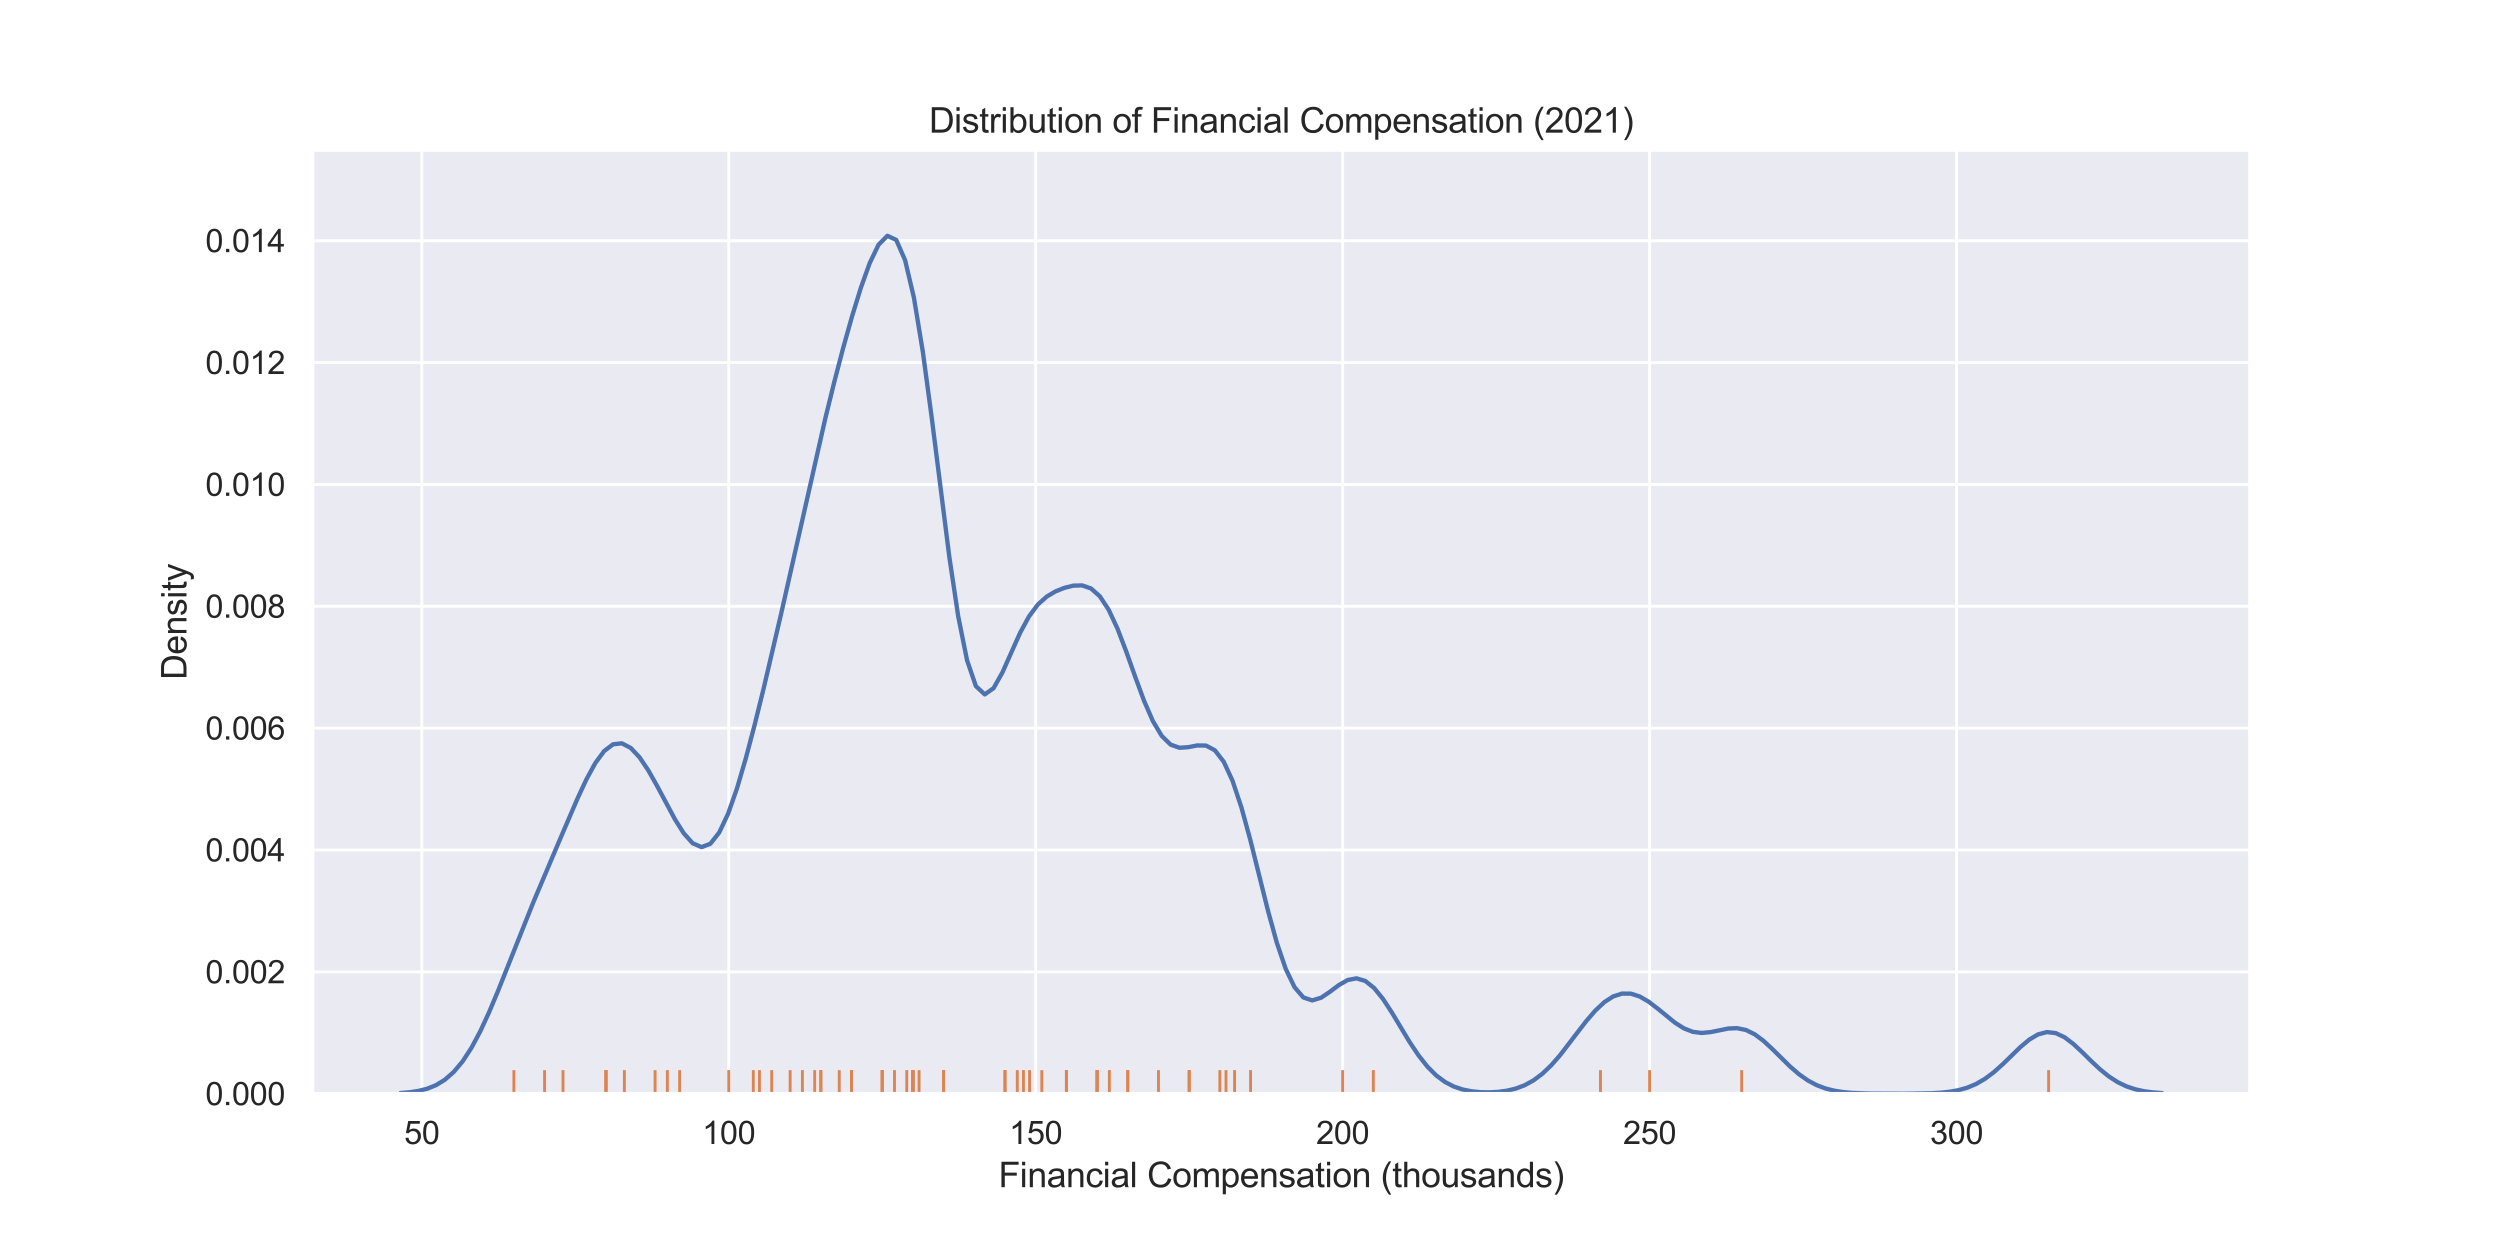 <?xml version="1.0" encoding="utf-8" standalone="no"?>
<!DOCTYPE svg PUBLIC "-//W3C//DTD SVG 1.1//EN"
  "http://www.w3.org/Graphics/SVG/1.1/DTD/svg11.dtd">
<svg height="432pt" version="1.1" viewBox="0 0 864 432" width="864pt" xmlns="http://www.w3.org/2000/svg" xmlns:xlink="http://www.w3.org/1999/xlink">
 <defs>
  <style type="text/css">*{stroke-linecap:butt;stroke-linejoin:round;}</style>
 </defs>
 <g id="figure_1">
  <g id="patch_1">
   <path d="M 0 432 
L 864 432 
L 864 0 
L 0 0 
z
" style="fill:#ffffff;"/>
  </g>
  <g id="axes_1">
   <g id="patch_2">
    <path d="M 108 378 
L 777.6 378 
L 777.6 51.84 
L 108 51.84 
z
" style="fill:#eaeaf2;"/>
   </g>
   <g id="matplotlib.axis_1">
    <g id="xtick_1">
     <g id="line2d_1">
      <path clip-path="url(#pe8855b8906)" d="M 145.772 378 
L 145.772 51.84 
" style="fill:none;stroke:#ffffff;stroke-linecap:round;"/>
     </g>
     <g id="text_1">
      <!-- 50 -->
      <g style="fill:#262626;" transform="translate(139.655 395.374)scale(0.11 -0.11)">
       <defs>
        <path d="M 266 1200 
L 856 1250 
Q 922 819 1161 601 
Q 1400 384 1738 384 
Q 2144 384 2425 690 
Q 2706 997 2706 1503 
Q 2706 1984 2436 2262 
Q 2166 2541 1728 2541 
Q 1456 2541 1237 2417 
Q 1019 2294 894 2097 
L 366 2166 
L 809 4519 
L 3088 4519 
L 3088 3981 
L 1259 3981 
L 1013 2750 
Q 1425 3038 1878 3038 
Q 2478 3038 2890 2622 
Q 3303 2206 3303 1553 
Q 3303 931 2941 478 
Q 2500 -78 1738 -78 
Q 1113 -78 717 272 
Q 322 622 266 1200 
z
" id="ArialMT-35" transform="scale(0.016)"/>
        <path d="M 266 2259 
Q 266 3072 433 3567 
Q 600 4063 929 4331 
Q 1259 4600 1759 4600 
Q 2128 4600 2406 4451 
Q 2684 4303 2865 4023 
Q 3047 3744 3150 3342 
Q 3253 2941 3253 2259 
Q 3253 1453 3087 958 
Q 2922 463 2592 192 
Q 2263 -78 1759 -78 
Q 1097 -78 719 397 
Q 266 969 266 2259 
z
M 844 2259 
Q 844 1131 1108 757 
Q 1372 384 1759 384 
Q 2147 384 2411 759 
Q 2675 1134 2675 2259 
Q 2675 3391 2411 3762 
Q 2147 4134 1753 4134 
Q 1366 4134 1134 3806 
Q 844 3388 844 2259 
z
" id="ArialMT-30" transform="scale(0.016)"/>
       </defs>
       <use xlink:href="#ArialMT-35"/>
       <use x="55.615" xlink:href="#ArialMT-30"/>
      </g>
     </g>
    </g>
    <g id="xtick_2">
     <g id="line2d_2">
      <path clip-path="url(#pe8855b8906)" d="M 251.853 378 
L 251.853 51.84 
" style="fill:none;stroke:#ffffff;stroke-linecap:round;"/>
     </g>
     <g id="text_2">
      <!-- 100 -->
      <g style="fill:#262626;" transform="translate(242.678 395.374)scale(0.11 -0.11)">
       <defs>
        <path d="M 2384 0 
L 1822 0 
L 1822 3584 
Q 1619 3391 1289 3197 
Q 959 3003 697 2906 
L 697 3450 
Q 1169 3672 1522 3987 
Q 1875 4303 2022 4600 
L 2384 4600 
L 2384 0 
z
" id="ArialMT-31" transform="scale(0.016)"/>
       </defs>
       <use xlink:href="#ArialMT-31"/>
       <use x="55.615" xlink:href="#ArialMT-30"/>
       <use x="111.23" xlink:href="#ArialMT-30"/>
      </g>
     </g>
    </g>
    <g id="xtick_3">
     <g id="line2d_3">
      <path clip-path="url(#pe8855b8906)" d="M 357.935 378 
L 357.935 51.84 
" style="fill:none;stroke:#ffffff;stroke-linecap:round;"/>
     </g>
     <g id="text_3">
      <!-- 150 -->
      <g style="fill:#262626;" transform="translate(348.759 395.374)scale(0.11 -0.11)">
       <use xlink:href="#ArialMT-31"/>
       <use x="55.615" xlink:href="#ArialMT-35"/>
       <use x="111.23" xlink:href="#ArialMT-30"/>
      </g>
     </g>
    </g>
    <g id="xtick_4">
     <g id="line2d_4">
      <path clip-path="url(#pe8855b8906)" d="M 464.016 378 
L 464.016 51.84 
" style="fill:none;stroke:#ffffff;stroke-linecap:round;"/>
     </g>
     <g id="text_4">
      <!-- 200 -->
      <g style="fill:#262626;" transform="translate(454.841 395.374)scale(0.11 -0.11)">
       <defs>
        <path d="M 3222 541 
L 3222 0 
L 194 0 
Q 188 203 259 391 
Q 375 700 629 1000 
Q 884 1300 1366 1694 
Q 2113 2306 2375 2664 
Q 2638 3022 2638 3341 
Q 2638 3675 2398 3904 
Q 2159 4134 1775 4134 
Q 1369 4134 1125 3890 
Q 881 3647 878 3216 
L 300 3275 
Q 359 3922 746 4261 
Q 1134 4600 1788 4600 
Q 2447 4600 2831 4234 
Q 3216 3869 3216 3328 
Q 3216 3053 3103 2787 
Q 2991 2522 2730 2228 
Q 2469 1934 1863 1422 
Q 1356 997 1212 845 
Q 1069 694 975 541 
L 3222 541 
z
" id="ArialMT-32" transform="scale(0.016)"/>
       </defs>
       <use xlink:href="#ArialMT-32"/>
       <use x="55.615" xlink:href="#ArialMT-30"/>
       <use x="111.23" xlink:href="#ArialMT-30"/>
      </g>
     </g>
    </g>
    <g id="xtick_5">
     <g id="line2d_5">
      <path clip-path="url(#pe8855b8906)" d="M 570.098 378 
L 570.098 51.84 
" style="fill:none;stroke:#ffffff;stroke-linecap:round;"/>
     </g>
     <g id="text_5">
      <!-- 250 -->
      <g style="fill:#262626;" transform="translate(560.922 395.374)scale(0.11 -0.11)">
       <use xlink:href="#ArialMT-32"/>
       <use x="55.615" xlink:href="#ArialMT-35"/>
       <use x="111.23" xlink:href="#ArialMT-30"/>
      </g>
     </g>
    </g>
    <g id="xtick_6">
     <g id="line2d_6">
      <path clip-path="url(#pe8855b8906)" d="M 676.179 378 
L 676.179 51.84 
" style="fill:none;stroke:#ffffff;stroke-linecap:round;"/>
     </g>
     <g id="text_6">
      <!-- 300 -->
      <g style="fill:#262626;" transform="translate(667.004 395.374)scale(0.11 -0.11)">
       <defs>
        <path d="M 269 1209 
L 831 1284 
Q 928 806 1161 595 
Q 1394 384 1728 384 
Q 2125 384 2398 659 
Q 2672 934 2672 1341 
Q 2672 1728 2419 1979 
Q 2166 2231 1775 2231 
Q 1616 2231 1378 2169 
L 1441 2663 
Q 1497 2656 1531 2656 
Q 1891 2656 2178 2843 
Q 2466 3031 2466 3422 
Q 2466 3731 2256 3934 
Q 2047 4138 1716 4138 
Q 1388 4138 1169 3931 
Q 950 3725 888 3313 
L 325 3413 
Q 428 3978 793 4289 
Q 1159 4600 1703 4600 
Q 2078 4600 2393 4439 
Q 2709 4278 2876 4000 
Q 3044 3722 3044 3409 
Q 3044 3113 2884 2869 
Q 2725 2625 2413 2481 
Q 2819 2388 3044 2092 
Q 3269 1797 3269 1353 
Q 3269 753 2831 336 
Q 2394 -81 1725 -81 
Q 1122 -81 723 278 
Q 325 638 269 1209 
z
" id="ArialMT-33" transform="scale(0.016)"/>
       </defs>
       <use xlink:href="#ArialMT-33"/>
       <use x="55.615" xlink:href="#ArialMT-30"/>
       <use x="111.23" xlink:href="#ArialMT-30"/>
      </g>
     </g>
    </g>
    <g id="text_7">
     <!-- Financial Compensation (thousands) -->
     <g style="fill:#262626;" transform="translate(345.087 410.295)scale(0.12 -0.12)">
      <defs>
       <path d="M 525 0 
L 525 4581 
L 3616 4581 
L 3616 4041 
L 1131 4041 
L 1131 2622 
L 3281 2622 
L 3281 2081 
L 1131 2081 
L 1131 0 
L 525 0 
z
" id="ArialMT-46" transform="scale(0.016)"/>
       <path d="M 425 3934 
L 425 4581 
L 988 4581 
L 988 3934 
L 425 3934 
z
M 425 0 
L 425 3319 
L 988 3319 
L 988 0 
L 425 0 
z
" id="ArialMT-69" transform="scale(0.016)"/>
       <path d="M 422 0 
L 422 3319 
L 928 3319 
L 928 2847 
Q 1294 3394 1984 3394 
Q 2284 3394 2536 3286 
Q 2788 3178 2913 3003 
Q 3038 2828 3088 2588 
Q 3119 2431 3119 2041 
L 3119 0 
L 2556 0 
L 2556 2019 
Q 2556 2363 2490 2533 
Q 2425 2703 2258 2804 
Q 2091 2906 1866 2906 
Q 1506 2906 1245 2678 
Q 984 2450 984 1813 
L 984 0 
L 422 0 
z
" id="ArialMT-6e" transform="scale(0.016)"/>
       <path d="M 2588 409 
Q 2275 144 1986 34 
Q 1697 -75 1366 -75 
Q 819 -75 525 192 
Q 231 459 231 875 
Q 231 1119 342 1320 
Q 453 1522 633 1644 
Q 813 1766 1038 1828 
Q 1203 1872 1538 1913 
Q 2219 1994 2541 2106 
Q 2544 2222 2544 2253 
Q 2544 2597 2384 2738 
Q 2169 2928 1744 2928 
Q 1347 2928 1158 2789 
Q 969 2650 878 2297 
L 328 2372 
Q 403 2725 575 2942 
Q 747 3159 1072 3276 
Q 1397 3394 1825 3394 
Q 2250 3394 2515 3294 
Q 2781 3194 2906 3042 
Q 3031 2891 3081 2659 
Q 3109 2516 3109 2141 
L 3109 1391 
Q 3109 606 3145 398 
Q 3181 191 3288 0 
L 2700 0 
Q 2613 175 2588 409 
z
M 2541 1666 
Q 2234 1541 1622 1453 
Q 1275 1403 1131 1340 
Q 988 1278 909 1158 
Q 831 1038 831 891 
Q 831 666 1001 516 
Q 1172 366 1500 366 
Q 1825 366 2078 508 
Q 2331 650 2450 897 
Q 2541 1088 2541 1459 
L 2541 1666 
z
" id="ArialMT-61" transform="scale(0.016)"/>
       <path d="M 2588 1216 
L 3141 1144 
Q 3050 572 2676 248 
Q 2303 -75 1759 -75 
Q 1078 -75 664 370 
Q 250 816 250 1647 
Q 250 2184 428 2587 
Q 606 2991 970 3192 
Q 1334 3394 1763 3394 
Q 2303 3394 2647 3120 
Q 2991 2847 3088 2344 
L 2541 2259 
Q 2463 2594 2264 2762 
Q 2066 2931 1784 2931 
Q 1359 2931 1093 2626 
Q 828 2322 828 1663 
Q 828 994 1084 691 
Q 1341 388 1753 388 
Q 2084 388 2306 591 
Q 2528 794 2588 1216 
z
" id="ArialMT-63" transform="scale(0.016)"/>
       <path d="M 409 0 
L 409 4581 
L 972 4581 
L 972 0 
L 409 0 
z
" id="ArialMT-6c" transform="scale(0.016)"/>
       <path id="ArialMT-20" transform="scale(0.016)"/>
       <path d="M 3763 1606 
L 4369 1453 
Q 4178 706 3683 314 
Q 3188 -78 2472 -78 
Q 1731 -78 1267 223 
Q 803 525 561 1097 
Q 319 1669 319 2325 
Q 319 3041 592 3573 
Q 866 4106 1370 4382 
Q 1875 4659 2481 4659 
Q 3169 4659 3637 4309 
Q 4106 3959 4291 3325 
L 3694 3184 
Q 3534 3684 3231 3912 
Q 2928 4141 2469 4141 
Q 1941 4141 1586 3887 
Q 1231 3634 1087 3207 
Q 944 2781 944 2328 
Q 944 1744 1114 1308 
Q 1284 872 1643 656 
Q 2003 441 2422 441 
Q 2931 441 3284 734 
Q 3638 1028 3763 1606 
z
" id="ArialMT-43" transform="scale(0.016)"/>
       <path d="M 213 1659 
Q 213 2581 725 3025 
Q 1153 3394 1769 3394 
Q 2453 3394 2887 2945 
Q 3322 2497 3322 1706 
Q 3322 1066 3130 698 
Q 2938 331 2570 128 
Q 2203 -75 1769 -75 
Q 1072 -75 642 372 
Q 213 819 213 1659 
z
M 791 1659 
Q 791 1022 1069 705 
Q 1347 388 1769 388 
Q 2188 388 2466 706 
Q 2744 1025 2744 1678 
Q 2744 2294 2464 2611 
Q 2184 2928 1769 2928 
Q 1347 2928 1069 2612 
Q 791 2297 791 1659 
z
" id="ArialMT-6f" transform="scale(0.016)"/>
       <path d="M 422 0 
L 422 3319 
L 925 3319 
L 925 2853 
Q 1081 3097 1340 3245 
Q 1600 3394 1931 3394 
Q 2300 3394 2536 3241 
Q 2772 3088 2869 2813 
Q 3263 3394 3894 3394 
Q 4388 3394 4653 3120 
Q 4919 2847 4919 2278 
L 4919 0 
L 4359 0 
L 4359 2091 
Q 4359 2428 4304 2576 
Q 4250 2725 4106 2815 
Q 3963 2906 3769 2906 
Q 3419 2906 3187 2673 
Q 2956 2441 2956 1928 
L 2956 0 
L 2394 0 
L 2394 2156 
Q 2394 2531 2256 2718 
Q 2119 2906 1806 2906 
Q 1569 2906 1367 2781 
Q 1166 2656 1075 2415 
Q 984 2175 984 1722 
L 984 0 
L 422 0 
z
" id="ArialMT-6d" transform="scale(0.016)"/>
       <path d="M 422 -1272 
L 422 3319 
L 934 3319 
L 934 2888 
Q 1116 3141 1344 3267 
Q 1572 3394 1897 3394 
Q 2322 3394 2647 3175 
Q 2972 2956 3137 2557 
Q 3303 2159 3303 1684 
Q 3303 1175 3120 767 
Q 2938 359 2589 142 
Q 2241 -75 1856 -75 
Q 1575 -75 1351 44 
Q 1128 163 984 344 
L 984 -1272 
L 422 -1272 
z
M 931 1641 
Q 931 1000 1190 694 
Q 1450 388 1819 388 
Q 2194 388 2461 705 
Q 2728 1022 2728 1688 
Q 2728 2322 2467 2637 
Q 2206 2953 1844 2953 
Q 1484 2953 1207 2617 
Q 931 2281 931 1641 
z
" id="ArialMT-70" transform="scale(0.016)"/>
       <path d="M 2694 1069 
L 3275 997 
Q 3138 488 2766 206 
Q 2394 -75 1816 -75 
Q 1088 -75 661 373 
Q 234 822 234 1631 
Q 234 2469 665 2931 
Q 1097 3394 1784 3394 
Q 2450 3394 2872 2941 
Q 3294 2488 3294 1666 
Q 3294 1616 3291 1516 
L 816 1516 
Q 847 969 1125 678 
Q 1403 388 1819 388 
Q 2128 388 2347 550 
Q 2566 713 2694 1069 
z
M 847 1978 
L 2700 1978 
Q 2663 2397 2488 2606 
Q 2219 2931 1791 2931 
Q 1403 2931 1139 2672 
Q 875 2413 847 1978 
z
" id="ArialMT-65" transform="scale(0.016)"/>
       <path d="M 197 991 
L 753 1078 
Q 800 744 1014 566 
Q 1228 388 1613 388 
Q 2000 388 2187 545 
Q 2375 703 2375 916 
Q 2375 1106 2209 1216 
Q 2094 1291 1634 1406 
Q 1016 1563 777 1677 
Q 538 1791 414 1992 
Q 291 2194 291 2438 
Q 291 2659 392 2848 
Q 494 3038 669 3163 
Q 800 3259 1026 3326 
Q 1253 3394 1513 3394 
Q 1903 3394 2198 3281 
Q 2494 3169 2634 2976 
Q 2775 2784 2828 2463 
L 2278 2388 
Q 2241 2644 2061 2787 
Q 1881 2931 1553 2931 
Q 1166 2931 1000 2803 
Q 834 2675 834 2503 
Q 834 2394 903 2306 
Q 972 2216 1119 2156 
Q 1203 2125 1616 2013 
Q 2213 1853 2448 1751 
Q 2684 1650 2818 1456 
Q 2953 1263 2953 975 
Q 2953 694 2789 445 
Q 2625 197 2315 61 
Q 2006 -75 1616 -75 
Q 969 -75 630 194 
Q 291 463 197 991 
z
" id="ArialMT-73" transform="scale(0.016)"/>
       <path d="M 1650 503 
L 1731 6 
Q 1494 -44 1306 -44 
Q 1000 -44 831 53 
Q 663 150 594 308 
Q 525 466 525 972 
L 525 2881 
L 113 2881 
L 113 3319 
L 525 3319 
L 525 4141 
L 1084 4478 
L 1084 3319 
L 1650 3319 
L 1650 2881 
L 1084 2881 
L 1084 941 
Q 1084 700 1114 631 
Q 1144 563 1211 522 
Q 1278 481 1403 481 
Q 1497 481 1650 503 
z
" id="ArialMT-74" transform="scale(0.016)"/>
       <path d="M 1497 -1347 
Q 1031 -759 709 28 
Q 388 816 388 1659 
Q 388 2403 628 3084 
Q 909 3875 1497 4659 
L 1900 4659 
Q 1522 4009 1400 3731 
Q 1209 3300 1100 2831 
Q 966 2247 966 1656 
Q 966 153 1900 -1347 
L 1497 -1347 
z
" id="ArialMT-28" transform="scale(0.016)"/>
       <path d="M 422 0 
L 422 4581 
L 984 4581 
L 984 2938 
Q 1378 3394 1978 3394 
Q 2347 3394 2619 3248 
Q 2891 3103 3008 2847 
Q 3125 2591 3125 2103 
L 3125 0 
L 2563 0 
L 2563 2103 
Q 2563 2525 2380 2717 
Q 2197 2909 1863 2909 
Q 1613 2909 1392 2779 
Q 1172 2650 1078 2428 
Q 984 2206 984 1816 
L 984 0 
L 422 0 
z
" id="ArialMT-68" transform="scale(0.016)"/>
       <path d="M 2597 0 
L 2597 488 
Q 2209 -75 1544 -75 
Q 1250 -75 995 37 
Q 741 150 617 320 
Q 494 491 444 738 
Q 409 903 409 1263 
L 409 3319 
L 972 3319 
L 972 1478 
Q 972 1038 1006 884 
Q 1059 663 1231 536 
Q 1403 409 1656 409 
Q 1909 409 2131 539 
Q 2353 669 2445 892 
Q 2538 1116 2538 1541 
L 2538 3319 
L 3100 3319 
L 3100 0 
L 2597 0 
z
" id="ArialMT-75" transform="scale(0.016)"/>
       <path d="M 2575 0 
L 2575 419 
Q 2259 -75 1647 -75 
Q 1250 -75 917 144 
Q 584 363 401 755 
Q 219 1147 219 1656 
Q 219 2153 384 2558 
Q 550 2963 881 3178 
Q 1213 3394 1622 3394 
Q 1922 3394 2156 3267 
Q 2391 3141 2538 2938 
L 2538 4581 
L 3097 4581 
L 3097 0 
L 2575 0 
z
M 797 1656 
Q 797 1019 1065 703 
Q 1334 388 1700 388 
Q 2069 388 2326 689 
Q 2584 991 2584 1609 
Q 2584 2291 2321 2609 
Q 2059 2928 1675 2928 
Q 1300 2928 1048 2622 
Q 797 2316 797 1656 
z
" id="ArialMT-64" transform="scale(0.016)"/>
       <path d="M 791 -1347 
L 388 -1347 
Q 1322 153 1322 1656 
Q 1322 2244 1188 2822 
Q 1081 3291 891 3722 
Q 769 4003 388 4659 
L 791 4659 
Q 1378 3875 1659 3084 
Q 1900 2403 1900 1659 
Q 1900 816 1576 28 
Q 1253 -759 791 -1347 
z
" id="ArialMT-29" transform="scale(0.016)"/>
      </defs>
      <use xlink:href="#ArialMT-46"/>
      <use x="61.084" xlink:href="#ArialMT-69"/>
      <use x="83.301" xlink:href="#ArialMT-6e"/>
      <use x="138.916" xlink:href="#ArialMT-61"/>
      <use x="194.531" xlink:href="#ArialMT-6e"/>
      <use x="250.146" xlink:href="#ArialMT-63"/>
      <use x="300.146" xlink:href="#ArialMT-69"/>
      <use x="322.363" xlink:href="#ArialMT-61"/>
      <use x="377.979" xlink:href="#ArialMT-6c"/>
      <use x="400.195" xlink:href="#ArialMT-20"/>
      <use x="427.979" xlink:href="#ArialMT-43"/>
      <use x="500.195" xlink:href="#ArialMT-6f"/>
      <use x="555.811" xlink:href="#ArialMT-6d"/>
      <use x="639.111" xlink:href="#ArialMT-70"/>
      <use x="694.727" xlink:href="#ArialMT-65"/>
      <use x="750.342" xlink:href="#ArialMT-6e"/>
      <use x="805.957" xlink:href="#ArialMT-73"/>
      <use x="855.957" xlink:href="#ArialMT-61"/>
      <use x="911.572" xlink:href="#ArialMT-74"/>
      <use x="939.355" xlink:href="#ArialMT-69"/>
      <use x="961.572" xlink:href="#ArialMT-6f"/>
      <use x="1017.188" xlink:href="#ArialMT-6e"/>
      <use x="1072.803" xlink:href="#ArialMT-20"/>
      <use x="1100.586" xlink:href="#ArialMT-28"/>
      <use x="1133.887" xlink:href="#ArialMT-74"/>
      <use x="1161.67" xlink:href="#ArialMT-68"/>
      <use x="1217.285" xlink:href="#ArialMT-6f"/>
      <use x="1272.9" xlink:href="#ArialMT-75"/>
      <use x="1328.516" xlink:href="#ArialMT-73"/>
      <use x="1378.516" xlink:href="#ArialMT-61"/>
      <use x="1434.131" xlink:href="#ArialMT-6e"/>
      <use x="1489.746" xlink:href="#ArialMT-64"/>
      <use x="1545.361" xlink:href="#ArialMT-73"/>
      <use x="1595.361" xlink:href="#ArialMT-29"/>
     </g>
    </g>
   </g>
   <g id="matplotlib.axis_2">
    <g id="ytick_1">
     <g id="line2d_7">
      <path clip-path="url(#pe8855b8906)" d="M 108 378 
L 777.6 378 
" style="fill:none;stroke:#ffffff;stroke-linecap:round;"/>
     </g>
     <g id="text_8">
      <!-- 0.000 -->
      <g style="fill:#262626;" transform="translate(70.976 381.937)scale(0.11 -0.11)">
       <defs>
        <path d="M 581 0 
L 581 641 
L 1222 641 
L 1222 0 
L 581 0 
z
" id="ArialMT-2e" transform="scale(0.016)"/>
       </defs>
       <use xlink:href="#ArialMT-30"/>
       <use x="55.615" xlink:href="#ArialMT-2e"/>
       <use x="83.398" xlink:href="#ArialMT-30"/>
       <use x="139.014" xlink:href="#ArialMT-30"/>
       <use x="194.629" xlink:href="#ArialMT-30"/>
      </g>
     </g>
    </g>
    <g id="ytick_2">
     <g id="line2d_8">
      <path clip-path="url(#pe8855b8906)" d="M 108 335.886 
L 777.6 335.886 
" style="fill:none;stroke:#ffffff;stroke-linecap:round;"/>
     </g>
     <g id="text_9">
      <!-- 0.002 -->
      <g style="fill:#262626;" transform="translate(70.976 339.822)scale(0.11 -0.11)">
       <use xlink:href="#ArialMT-30"/>
       <use x="55.615" xlink:href="#ArialMT-2e"/>
       <use x="83.398" xlink:href="#ArialMT-30"/>
       <use x="139.014" xlink:href="#ArialMT-30"/>
       <use x="194.629" xlink:href="#ArialMT-32"/>
      </g>
     </g>
    </g>
    <g id="ytick_3">
     <g id="line2d_9">
      <path clip-path="url(#pe8855b8906)" d="M 108 293.771 
L 777.6 293.771 
" style="fill:none;stroke:#ffffff;stroke-linecap:round;"/>
     </g>
     <g id="text_10">
      <!-- 0.004 -->
      <g style="fill:#262626;" transform="translate(70.976 297.708)scale(0.11 -0.11)">
       <defs>
        <path d="M 2069 0 
L 2069 1097 
L 81 1097 
L 81 1613 
L 2172 4581 
L 2631 4581 
L 2631 1613 
L 3250 1613 
L 3250 1097 
L 2631 1097 
L 2631 0 
L 2069 0 
z
M 2069 1613 
L 2069 3678 
L 634 1613 
L 2069 1613 
z
" id="ArialMT-34" transform="scale(0.016)"/>
       </defs>
       <use xlink:href="#ArialMT-30"/>
       <use x="55.615" xlink:href="#ArialMT-2e"/>
       <use x="83.398" xlink:href="#ArialMT-30"/>
       <use x="139.014" xlink:href="#ArialMT-30"/>
       <use x="194.629" xlink:href="#ArialMT-34"/>
      </g>
     </g>
    </g>
    <g id="ytick_4">
     <g id="line2d_10">
      <path clip-path="url(#pe8855b8906)" d="M 108 251.657 
L 777.6 251.657 
" style="fill:none;stroke:#ffffff;stroke-linecap:round;"/>
     </g>
     <g id="text_11">
      <!-- 0.006 -->
      <g style="fill:#262626;" transform="translate(70.976 255.594)scale(0.11 -0.11)">
       <defs>
        <path d="M 3184 3459 
L 2625 3416 
Q 2550 3747 2413 3897 
Q 2184 4138 1850 4138 
Q 1581 4138 1378 3988 
Q 1113 3794 959 3422 
Q 806 3050 800 2363 
Q 1003 2672 1297 2822 
Q 1591 2972 1913 2972 
Q 2475 2972 2870 2558 
Q 3266 2144 3266 1488 
Q 3266 1056 3080 686 
Q 2894 316 2569 119 
Q 2244 -78 1831 -78 
Q 1128 -78 684 439 
Q 241 956 241 2144 
Q 241 3472 731 4075 
Q 1159 4600 1884 4600 
Q 2425 4600 2770 4297 
Q 3116 3994 3184 3459 
z
M 888 1484 
Q 888 1194 1011 928 
Q 1134 663 1356 523 
Q 1578 384 1822 384 
Q 2178 384 2434 671 
Q 2691 959 2691 1453 
Q 2691 1928 2437 2201 
Q 2184 2475 1800 2475 
Q 1419 2475 1153 2201 
Q 888 1928 888 1484 
z
" id="ArialMT-36" transform="scale(0.016)"/>
       </defs>
       <use xlink:href="#ArialMT-30"/>
       <use x="55.615" xlink:href="#ArialMT-2e"/>
       <use x="83.398" xlink:href="#ArialMT-30"/>
       <use x="139.014" xlink:href="#ArialMT-30"/>
       <use x="194.629" xlink:href="#ArialMT-36"/>
      </g>
     </g>
    </g>
    <g id="ytick_5">
     <g id="line2d_11">
      <path clip-path="url(#pe8855b8906)" d="M 108 209.543 
L 777.6 209.543 
" style="fill:none;stroke:#ffffff;stroke-linecap:round;"/>
     </g>
     <g id="text_12">
      <!-- 0.008 -->
      <g style="fill:#262626;" transform="translate(70.976 213.479)scale(0.11 -0.11)">
       <defs>
        <path d="M 1131 2484 
Q 781 2613 612 2850 
Q 444 3088 444 3419 
Q 444 3919 803 4259 
Q 1163 4600 1759 4600 
Q 2359 4600 2725 4251 
Q 3091 3903 3091 3403 
Q 3091 3084 2923 2848 
Q 2756 2613 2416 2484 
Q 2838 2347 3058 2040 
Q 3278 1734 3278 1309 
Q 3278 722 2862 322 
Q 2447 -78 1769 -78 
Q 1091 -78 675 323 
Q 259 725 259 1325 
Q 259 1772 486 2073 
Q 713 2375 1131 2484 
z
M 1019 3438 
Q 1019 3113 1228 2906 
Q 1438 2700 1772 2700 
Q 2097 2700 2305 2904 
Q 2513 3109 2513 3406 
Q 2513 3716 2298 3927 
Q 2084 4138 1766 4138 
Q 1444 4138 1231 3931 
Q 1019 3725 1019 3438 
z
M 838 1322 
Q 838 1081 952 856 
Q 1066 631 1291 507 
Q 1516 384 1775 384 
Q 2178 384 2440 643 
Q 2703 903 2703 1303 
Q 2703 1709 2433 1975 
Q 2163 2241 1756 2241 
Q 1359 2241 1098 1978 
Q 838 1716 838 1322 
z
" id="ArialMT-38" transform="scale(0.016)"/>
       </defs>
       <use xlink:href="#ArialMT-30"/>
       <use x="55.615" xlink:href="#ArialMT-2e"/>
       <use x="83.398" xlink:href="#ArialMT-30"/>
       <use x="139.014" xlink:href="#ArialMT-30"/>
       <use x="194.629" xlink:href="#ArialMT-38"/>
      </g>
     </g>
    </g>
    <g id="ytick_6">
     <g id="line2d_12">
      <path clip-path="url(#pe8855b8906)" d="M 108 167.428 
L 777.6 167.428 
" style="fill:none;stroke:#ffffff;stroke-linecap:round;"/>
     </g>
     <g id="text_13">
      <!-- 0.010 -->
      <g style="fill:#262626;" transform="translate(70.976 171.365)scale(0.11 -0.11)">
       <use xlink:href="#ArialMT-30"/>
       <use x="55.615" xlink:href="#ArialMT-2e"/>
       <use x="83.398" xlink:href="#ArialMT-30"/>
       <use x="139.014" xlink:href="#ArialMT-31"/>
       <use x="194.629" xlink:href="#ArialMT-30"/>
      </g>
     </g>
    </g>
    <g id="ytick_7">
     <g id="line2d_13">
      <path clip-path="url(#pe8855b8906)" d="M 108 125.314 
L 777.6 125.314 
" style="fill:none;stroke:#ffffff;stroke-linecap:round;"/>
     </g>
     <g id="text_14">
      <!-- 0.012 -->
      <g style="fill:#262626;" transform="translate(70.976 129.251)scale(0.11 -0.11)">
       <use xlink:href="#ArialMT-30"/>
       <use x="55.615" xlink:href="#ArialMT-2e"/>
       <use x="83.398" xlink:href="#ArialMT-30"/>
       <use x="139.014" xlink:href="#ArialMT-31"/>
       <use x="194.629" xlink:href="#ArialMT-32"/>
      </g>
     </g>
    </g>
    <g id="ytick_8">
     <g id="line2d_14">
      <path clip-path="url(#pe8855b8906)" d="M 108 83.2 
L 777.6 83.2 
" style="fill:none;stroke:#ffffff;stroke-linecap:round;"/>
     </g>
     <g id="text_15">
      <!-- 0.014 -->
      <g style="fill:#262626;" transform="translate(70.976 87.136)scale(0.11 -0.11)">
       <use xlink:href="#ArialMT-30"/>
       <use x="55.615" xlink:href="#ArialMT-2e"/>
       <use x="83.398" xlink:href="#ArialMT-30"/>
       <use x="139.014" xlink:href="#ArialMT-31"/>
       <use x="194.629" xlink:href="#ArialMT-34"/>
      </g>
     </g>
    </g>
    <g id="text_16">
     <!-- Density -->
     <g style="fill:#262626;" transform="translate(64.45 234.926)rotate(-90)scale(0.12 -0.12)">
      <defs>
       <path d="M 494 0 
L 494 4581 
L 2072 4581 
Q 2606 4581 2888 4516 
Q 3281 4425 3559 4188 
Q 3922 3881 4101 3404 
Q 4281 2928 4281 2316 
Q 4281 1794 4159 1391 
Q 4038 988 3847 723 
Q 3656 459 3429 307 
Q 3203 156 2883 78 
Q 2563 0 2147 0 
L 494 0 
z
M 1100 541 
L 2078 541 
Q 2531 541 2789 625 
Q 3047 709 3200 863 
Q 3416 1078 3536 1442 
Q 3656 1806 3656 2325 
Q 3656 3044 3420 3430 
Q 3184 3816 2847 3947 
Q 2603 4041 2063 4041 
L 1100 4041 
L 1100 541 
z
" id="ArialMT-44" transform="scale(0.016)"/>
       <path d="M 397 -1278 
L 334 -750 
Q 519 -800 656 -800 
Q 844 -800 956 -737 
Q 1069 -675 1141 -563 
Q 1194 -478 1313 -144 
Q 1328 -97 1363 -6 
L 103 3319 
L 709 3319 
L 1400 1397 
Q 1534 1031 1641 628 
Q 1738 1016 1872 1384 
L 2581 3319 
L 3144 3319 
L 1881 -56 
Q 1678 -603 1566 -809 
Q 1416 -1088 1222 -1217 
Q 1028 -1347 759 -1347 
Q 597 -1347 397 -1278 
z
" id="ArialMT-79" transform="scale(0.016)"/>
      </defs>
      <use xlink:href="#ArialMT-44"/>
      <use x="72.217" xlink:href="#ArialMT-65"/>
      <use x="127.832" xlink:href="#ArialMT-6e"/>
      <use x="183.447" xlink:href="#ArialMT-73"/>
      <use x="233.447" xlink:href="#ArialMT-69"/>
      <use x="255.664" xlink:href="#ArialMT-74"/>
      <use x="283.447" xlink:href="#ArialMT-79"/>
     </g>
    </g>
   </g>
   <g id="LineCollection_1">
    <path clip-path="url(#pe8855b8906)" d="M 315.502 378 
L 315.502 369.846 
" style="fill:none;stroke:#dd8452;"/>
    <path clip-path="url(#pe8855b8906)" d="M 294.286 378 
L 294.286 369.846 
" style="fill:none;stroke:#dd8452;"/>
    <path clip-path="url(#pe8855b8906)" d="M 355.813 378 
L 355.813 369.846 
" style="fill:none;stroke:#dd8452;"/>
    <path clip-path="url(#pe8855b8906)" d="M 283.678 378 
L 283.678 369.846 
" style="fill:none;stroke:#dd8452;"/>
    <path clip-path="url(#pe8855b8906)" d="M 368.543 378 
L 368.543 369.846 
" style="fill:none;stroke:#dd8452;"/>
    <path clip-path="url(#pe8855b8906)" d="M 315.502 378 
L 315.502 369.846 
" style="fill:none;stroke:#dd8452;"/>
    <path clip-path="url(#pe8855b8906)" d="M 317.624 378 
L 317.624 369.846 
" style="fill:none;stroke:#dd8452;"/>
    <path clip-path="url(#pe8855b8906)" d="M 177.596 378 
L 177.596 369.846 
" style="fill:none;stroke:#dd8452;"/>
    <path clip-path="url(#pe8855b8906)" d="M 421.584 378 
L 421.584 369.846 
" style="fill:none;stroke:#dd8452;"/>
    <path clip-path="url(#pe8855b8906)" d="M 389.759 378 
L 389.759 369.846 
" style="fill:none;stroke:#dd8452;"/>
    <path clip-path="url(#pe8855b8906)" d="M 553.125 378 
L 553.125 369.846 
" style="fill:none;stroke:#dd8452;"/>
    <path clip-path="url(#pe8855b8906)" d="M 277.313 378 
L 277.313 369.846 
" style="fill:none;stroke:#dd8452;"/>
    <path clip-path="url(#pe8855b8906)" d="M 383.394 378 
L 383.394 369.846 
" style="fill:none;stroke:#dd8452;"/>
    <path clip-path="url(#pe8855b8906)" d="M 601.922 378 
L 601.922 369.846 
" style="fill:none;stroke:#dd8452;"/>
    <path clip-path="url(#pe8855b8906)" d="M 294.286 378 
L 294.286 369.846 
" style="fill:none;stroke:#dd8452;"/>
    <path clip-path="url(#pe8855b8906)" d="M 188.204 378 
L 188.204 369.846 
" style="fill:none;stroke:#dd8452;"/>
    <path clip-path="url(#pe8855b8906)" d="M 389.759 378 
L 389.759 369.846 
" style="fill:none;stroke:#dd8452;"/>
    <path clip-path="url(#pe8855b8906)" d="M 708.004 378 
L 708.004 369.846 
" style="fill:none;stroke:#dd8452;"/>
    <path clip-path="url(#pe8855b8906)" d="M 234.88 378 
L 234.88 369.846 
" style="fill:none;stroke:#dd8452;"/>
    <path clip-path="url(#pe8855b8906)" d="M 353.692 378 
L 353.692 369.846 
" style="fill:none;stroke:#dd8452;"/>
    <path clip-path="url(#pe8855b8906)" d="M 226.394 378 
L 226.394 369.846 
" style="fill:none;stroke:#dd8452;"/>
    <path clip-path="url(#pe8855b8906)" d="M 266.705 378 
L 266.705 369.846 
" style="fill:none;stroke:#dd8452;"/>
    <path clip-path="url(#pe8855b8906)" d="M 215.786 378 
L 215.786 369.846 
" style="fill:none;stroke:#dd8452;"/>
    <path clip-path="url(#pe8855b8906)" d="M 230.637 378 
L 230.637 369.846 
" style="fill:none;stroke:#dd8452;"/>
    <path clip-path="url(#pe8855b8906)" d="M 209.421 378 
L 209.421 369.846 
" style="fill:none;stroke:#dd8452;"/>
    <path clip-path="url(#pe8855b8906)" d="M 379.151 378 
L 379.151 369.846 
" style="fill:none;stroke:#dd8452;"/>
    <path clip-path="url(#pe8855b8906)" d="M 315.502 378 
L 315.502 369.846 
" style="fill:none;stroke:#dd8452;"/>
    <path clip-path="url(#pe8855b8906)" d="M 368.543 378 
L 368.543 369.846 
" style="fill:none;stroke:#dd8452;"/>
    <path clip-path="url(#pe8855b8906)" d="M 304.894 378 
L 304.894 369.846 
" style="fill:none;stroke:#dd8452;"/>
    <path clip-path="url(#pe8855b8906)" d="M 209.421 378 
L 209.421 369.846 
" style="fill:none;stroke:#dd8452;"/>
    <path clip-path="url(#pe8855b8906)" d="M 426.676 378 
L 426.676 369.846 
" style="fill:none;stroke:#dd8452;"/>
    <path clip-path="url(#pe8855b8906)" d="M 315.502 378 
L 315.502 369.846 
" style="fill:none;stroke:#dd8452;"/>
    <path clip-path="url(#pe8855b8906)" d="M 410.976 378 
L 410.976 369.846 
" style="fill:none;stroke:#dd8452;"/>
    <path clip-path="url(#pe8855b8906)" d="M 304.894 378 
L 304.894 369.846 
" style="fill:none;stroke:#dd8452;"/>
    <path clip-path="url(#pe8855b8906)" d="M 474.624 378 
L 474.624 369.846 
" style="fill:none;stroke:#dd8452;"/>
    <path clip-path="url(#pe8855b8906)" d="M 251.853 378 
L 251.853 369.846 
" style="fill:none;stroke:#dd8452;"/>
    <path clip-path="url(#pe8855b8906)" d="M 379.151 378 
L 379.151 369.846 
" style="fill:none;stroke:#dd8452;"/>
    <path clip-path="url(#pe8855b8906)" d="M 283.678 378 
L 283.678 369.846 
" style="fill:none;stroke:#dd8452;"/>
    <path clip-path="url(#pe8855b8906)" d="M 281.556 378 
L 281.556 369.846 
" style="fill:none;stroke:#dd8452;"/>
    <path clip-path="url(#pe8855b8906)" d="M 423.705 378 
L 423.705 369.846 
" style="fill:none;stroke:#dd8452;"/>
    <path clip-path="url(#pe8855b8906)" d="M 262.461 378 
L 262.461 369.846 
" style="fill:none;stroke:#dd8452;"/>
    <path clip-path="url(#pe8855b8906)" d="M 309.137 378 
L 309.137 369.846 
" style="fill:none;stroke:#dd8452;"/>
    <path clip-path="url(#pe8855b8906)" d="M 570.098 378 
L 570.098 369.846 
" style="fill:none;stroke:#dd8452;"/>
    <path clip-path="url(#pe8855b8906)" d="M 326.11 378 
L 326.11 369.846 
" style="fill:none;stroke:#dd8452;"/>
    <path clip-path="url(#pe8855b8906)" d="M 326.11 378 
L 326.11 369.846 
" style="fill:none;stroke:#dd8452;"/>
    <path clip-path="url(#pe8855b8906)" d="M 432.192 378 
L 432.192 369.846 
" style="fill:none;stroke:#dd8452;"/>
    <path clip-path="url(#pe8855b8906)" d="M 360.056 378 
L 360.056 369.846 
" style="fill:none;stroke:#dd8452;"/>
    <path clip-path="url(#pe8855b8906)" d="M 294.286 378 
L 294.286 369.846 
" style="fill:none;stroke:#dd8452;"/>
    <path clip-path="url(#pe8855b8906)" d="M 379.151 378 
L 379.151 369.846 
" style="fill:none;stroke:#dd8452;"/>
    <path clip-path="url(#pe8855b8906)" d="M 315.502 378 
L 315.502 369.846 
" style="fill:none;stroke:#dd8452;"/>
    <path clip-path="url(#pe8855b8906)" d="M 294.286 378 
L 294.286 369.846 
" style="fill:none;stroke:#dd8452;"/>
    <path clip-path="url(#pe8855b8906)" d="M 273.07 378 
L 273.07 369.846 
" style="fill:none;stroke:#dd8452;"/>
    <path clip-path="url(#pe8855b8906)" d="M 400.367 378 
L 400.367 369.846 
" style="fill:none;stroke:#dd8452;"/>
    <path clip-path="url(#pe8855b8906)" d="M 194.569 378 
L 194.569 369.846 
" style="fill:none;stroke:#dd8452;"/>
    <path clip-path="url(#pe8855b8906)" d="M 260.34 378 
L 260.34 369.846 
" style="fill:none;stroke:#dd8452;"/>
    <path clip-path="url(#pe8855b8906)" d="M 464.016 378 
L 464.016 369.846 
" style="fill:none;stroke:#dd8452;"/>
    <path clip-path="url(#pe8855b8906)" d="M 209.421 378 
L 209.421 369.846 
" style="fill:none;stroke:#dd8452;"/>
    <path clip-path="url(#pe8855b8906)" d="M 347.327 378 
L 347.327 369.846 
" style="fill:none;stroke:#dd8452;"/>
    <path clip-path="url(#pe8855b8906)" d="M 304.894 378 
L 304.894 369.846 
" style="fill:none;stroke:#dd8452;"/>
    <path clip-path="url(#pe8855b8906)" d="M 347.327 378 
L 347.327 369.846 
" style="fill:none;stroke:#dd8452;"/>
    <path clip-path="url(#pe8855b8906)" d="M 351.57 378 
L 351.57 369.846 
" style="fill:none;stroke:#dd8452;"/>
    <path clip-path="url(#pe8855b8906)" d="M 290.043 378 
L 290.043 369.846 
" style="fill:none;stroke:#dd8452;"/>
    <path clip-path="url(#pe8855b8906)" d="M 313.381 378 
L 313.381 369.846 
" style="fill:none;stroke:#dd8452;"/>
    <path clip-path="url(#pe8855b8906)" d="M 410.976 378 
L 410.976 369.846 
" style="fill:none;stroke:#dd8452;"/>
   </g>
   <g id="line2d_15">
    <path clip-path="url(#pe8855b8906)" d="M 138.436 377.746 
L 141.495 377.493 
L 144.554 377.04 
L 147.613 376.271 
L 150.672 375.038 
L 153.731 373.17 
L 156.79 370.489 
L 159.849 366.848 
L 162.908 362.166 
L 165.967 356.455 
L 169.026 349.839 
L 172.085 342.539 
L 184.32 311.818 
L 193.497 290.144 
L 199.615 275.896 
L 202.674 269.332 
L 205.733 263.728 
L 208.792 259.572 
L 211.851 257.237 
L 214.91 256.893 
L 217.969 258.475 
L 221.028 261.731 
L 224.086 266.288 
L 227.145 271.71 
L 233.263 283.153 
L 236.322 288.008 
L 239.381 291.418 
L 242.44 292.766 
L 245.499 291.598 
L 248.558 287.72 
L 251.617 281.245 
L 254.676 272.543 
L 257.735 262.133 
L 260.794 250.536 
L 263.853 238.171 
L 269.97 212.056 
L 285.265 144.447 
L 288.324 132.015 
L 291.383 120.316 
L 294.442 109.419 
L 297.501 99.491 
L 300.56 90.952 
L 303.619 84.582 
L 306.678 81.49 
L 309.737 82.919 
L 312.795 89.905 
L 315.854 102.893 
L 318.913 121.441 
L 321.972 144.122 
L 328.09 192.495 
L 331.149 212.968 
L 334.208 228.169 
L 337.267 237.131 
L 340.326 239.988 
L 343.385 237.832 
L 346.444 232.368 
L 352.562 218.676 
L 355.62 213.046 
L 358.679 208.933 
L 361.738 206.183 
L 364.797 204.383 
L 367.856 203.16 
L 370.915 202.4 
L 373.974 202.316 
L 377.033 203.37 
L 380.092 206.065 
L 383.151 210.717 
L 386.21 217.278 
L 389.269 225.282 
L 392.328 233.915 
L 395.387 242.199 
L 398.445 249.223 
L 401.504 254.348 
L 404.563 257.343 
L 407.622 258.428 
L 410.681 258.222 
L 413.74 257.629 
L 416.799 257.669 
L 419.858 259.302 
L 422.917 263.251 
L 425.976 269.869 
L 429.035 279.048 
L 432.094 290.233 
L 438.212 314.732 
L 441.271 325.808 
L 444.329 334.811 
L 447.388 341.167 
L 450.447 344.723 
L 453.506 345.739 
L 456.565 344.813 
L 459.624 342.758 
L 462.683 340.454 
L 465.742 338.704 
L 468.801 338.116 
L 471.86 339.027 
L 474.919 341.48 
L 477.978 345.256 
L 481.037 349.948 
L 487.154 360.104 
L 490.213 364.695 
L 493.272 368.578 
L 496.331 371.649 
L 499.39 373.926 
L 502.449 375.509 
L 505.508 376.537 
L 508.567 377.148 
L 511.626 377.451 
L 514.685 377.515 
L 517.744 377.356 
L 520.803 376.946 
L 523.862 376.213 
L 526.921 375.059 
L 529.98 373.378 
L 533.038 371.09 
L 536.097 368.171 
L 539.156 364.68 
L 545.274 356.696 
L 548.333 352.737 
L 551.392 349.2 
L 554.451 346.346 
L 557.51 344.37 
L 560.569 343.382 
L 563.628 343.409 
L 566.687 344.388 
L 569.746 346.166 
L 572.805 348.5 
L 578.922 353.48 
L 581.981 355.408 
L 585.04 356.602 
L 588.099 356.99 
L 591.158 356.704 
L 597.276 355.463 
L 600.335 355.334 
L 603.394 355.963 
L 606.453 357.466 
L 609.512 359.758 
L 612.571 362.596 
L 618.689 368.629 
L 621.747 371.259 
L 624.806 373.408 
L 627.865 375.038 
L 630.924 376.192 
L 633.983 376.955 
L 637.042 377.428 
L 640.101 377.704 
L 646.219 377.932 
L 658.455 377.982 
L 667.631 377.821 
L 670.69 377.641 
L 673.749 377.318 
L 676.808 376.773 
L 679.867 375.91 
L 682.926 374.63 
L 685.985 372.857 
L 689.044 370.571 
L 692.103 367.841 
L 698.221 361.89 
L 701.28 359.316 
L 704.339 357.49 
L 707.398 356.689 
L 710.456 357.039 
L 713.515 358.485 
L 716.574 360.802 
L 719.633 363.654 
L 722.692 366.673 
L 725.751 369.534 
L 728.81 372.011 
L 731.869 373.989 
L 734.928 375.458 
L 737.987 376.475 
L 741.046 377.134 
L 744.105 377.534 
L 747.164 377.763 
L 747.164 377.763 
" style="fill:none;stroke:#4c72b0;stroke-linecap:round;stroke-width:1.5;"/>
   </g>
   <g id="patch_3">
    <path d="M 108 378 
L 108 51.84 
" style="fill:none;stroke:#ffffff;stroke-linecap:square;stroke-linejoin:miter;stroke-width:1.25;"/>
   </g>
   <g id="patch_4">
    <path d="M 777.6 378 
L 777.6 51.84 
" style="fill:none;stroke:#ffffff;stroke-linecap:square;stroke-linejoin:miter;stroke-width:1.25;"/>
   </g>
   <g id="patch_5">
    <path d="M 108 378 
L 777.6 378 
" style="fill:none;stroke:#ffffff;stroke-linecap:square;stroke-linejoin:miter;stroke-width:1.25;"/>
   </g>
   <g id="patch_6">
    <path d="M 108 51.84 
L 777.6 51.84 
" style="fill:none;stroke:#ffffff;stroke-linecap:square;stroke-linejoin:miter;stroke-width:1.25;"/>
   </g>
   <g id="text_17">
    <!-- Distribution of Financial Compensation (2021) -->
    <g style="fill:#262626;" transform="translate(321.08 45.84)scale(0.12 -0.12)">
     <defs>
      <path d="M 416 0 
L 416 3319 
L 922 3319 
L 922 2816 
Q 1116 3169 1280 3281 
Q 1444 3394 1641 3394 
Q 1925 3394 2219 3213 
L 2025 2691 
Q 1819 2813 1613 2813 
Q 1428 2813 1281 2702 
Q 1134 2591 1072 2394 
Q 978 2094 978 1738 
L 978 0 
L 416 0 
z
" id="ArialMT-72" transform="scale(0.016)"/>
      <path d="M 941 0 
L 419 0 
L 419 4581 
L 981 4581 
L 981 2947 
Q 1338 3394 1891 3394 
Q 2197 3394 2470 3270 
Q 2744 3147 2920 2923 
Q 3097 2700 3197 2384 
Q 3297 2069 3297 1709 
Q 3297 856 2875 390 
Q 2453 -75 1863 -75 
Q 1275 -75 941 416 
L 941 0 
z
M 934 1684 
Q 934 1088 1097 822 
Q 1363 388 1816 388 
Q 2184 388 2453 708 
Q 2722 1028 2722 1663 
Q 2722 2313 2464 2622 
Q 2206 2931 1841 2931 
Q 1472 2931 1203 2611 
Q 934 2291 934 1684 
z
" id="ArialMT-62" transform="scale(0.016)"/>
      <path d="M 556 0 
L 556 2881 
L 59 2881 
L 59 3319 
L 556 3319 
L 556 3672 
Q 556 4006 616 4169 
Q 697 4388 901 4523 
Q 1106 4659 1475 4659 
Q 1713 4659 2000 4603 
L 1916 4113 
Q 1741 4144 1584 4144 
Q 1328 4144 1222 4034 
Q 1116 3925 1116 3625 
L 1116 3319 
L 1763 3319 
L 1763 2881 
L 1116 2881 
L 1116 0 
L 556 0 
z
" id="ArialMT-66" transform="scale(0.016)"/>
     </defs>
     <use xlink:href="#ArialMT-44"/>
     <use x="72.217" xlink:href="#ArialMT-69"/>
     <use x="94.434" xlink:href="#ArialMT-73"/>
     <use x="144.434" xlink:href="#ArialMT-74"/>
     <use x="172.217" xlink:href="#ArialMT-72"/>
     <use x="205.518" xlink:href="#ArialMT-69"/>
     <use x="227.734" xlink:href="#ArialMT-62"/>
     <use x="283.35" xlink:href="#ArialMT-75"/>
     <use x="338.965" xlink:href="#ArialMT-74"/>
     <use x="366.748" xlink:href="#ArialMT-69"/>
     <use x="388.965" xlink:href="#ArialMT-6f"/>
     <use x="444.58" xlink:href="#ArialMT-6e"/>
     <use x="500.195" xlink:href="#ArialMT-20"/>
     <use x="527.979" xlink:href="#ArialMT-6f"/>
     <use x="583.594" xlink:href="#ArialMT-66"/>
     <use x="611.377" xlink:href="#ArialMT-20"/>
     <use x="639.16" xlink:href="#ArialMT-46"/>
     <use x="700.244" xlink:href="#ArialMT-69"/>
     <use x="722.461" xlink:href="#ArialMT-6e"/>
     <use x="778.076" xlink:href="#ArialMT-61"/>
     <use x="833.691" xlink:href="#ArialMT-6e"/>
     <use x="889.307" xlink:href="#ArialMT-63"/>
     <use x="939.307" xlink:href="#ArialMT-69"/>
     <use x="961.523" xlink:href="#ArialMT-61"/>
     <use x="1017.139" xlink:href="#ArialMT-6c"/>
     <use x="1039.355" xlink:href="#ArialMT-20"/>
     <use x="1067.139" xlink:href="#ArialMT-43"/>
     <use x="1139.355" xlink:href="#ArialMT-6f"/>
     <use x="1194.971" xlink:href="#ArialMT-6d"/>
     <use x="1278.271" xlink:href="#ArialMT-70"/>
     <use x="1333.887" xlink:href="#ArialMT-65"/>
     <use x="1389.502" xlink:href="#ArialMT-6e"/>
     <use x="1445.117" xlink:href="#ArialMT-73"/>
     <use x="1495.117" xlink:href="#ArialMT-61"/>
     <use x="1550.732" xlink:href="#ArialMT-74"/>
     <use x="1578.516" xlink:href="#ArialMT-69"/>
     <use x="1600.732" xlink:href="#ArialMT-6f"/>
     <use x="1656.348" xlink:href="#ArialMT-6e"/>
     <use x="1711.963" xlink:href="#ArialMT-20"/>
     <use x="1739.746" xlink:href="#ArialMT-28"/>
     <use x="1773.047" xlink:href="#ArialMT-32"/>
     <use x="1828.662" xlink:href="#ArialMT-30"/>
     <use x="1884.277" xlink:href="#ArialMT-32"/>
     <use x="1939.893" xlink:href="#ArialMT-31"/>
     <use x="1995.508" xlink:href="#ArialMT-29"/>
    </g>
   </g>
  </g>
 </g>
 <defs>
  <clipPath id="pe8855b8906">
   <rect height="326.16" width="669.6" x="108" y="51.84"/>
  </clipPath>
 </defs>
</svg>

